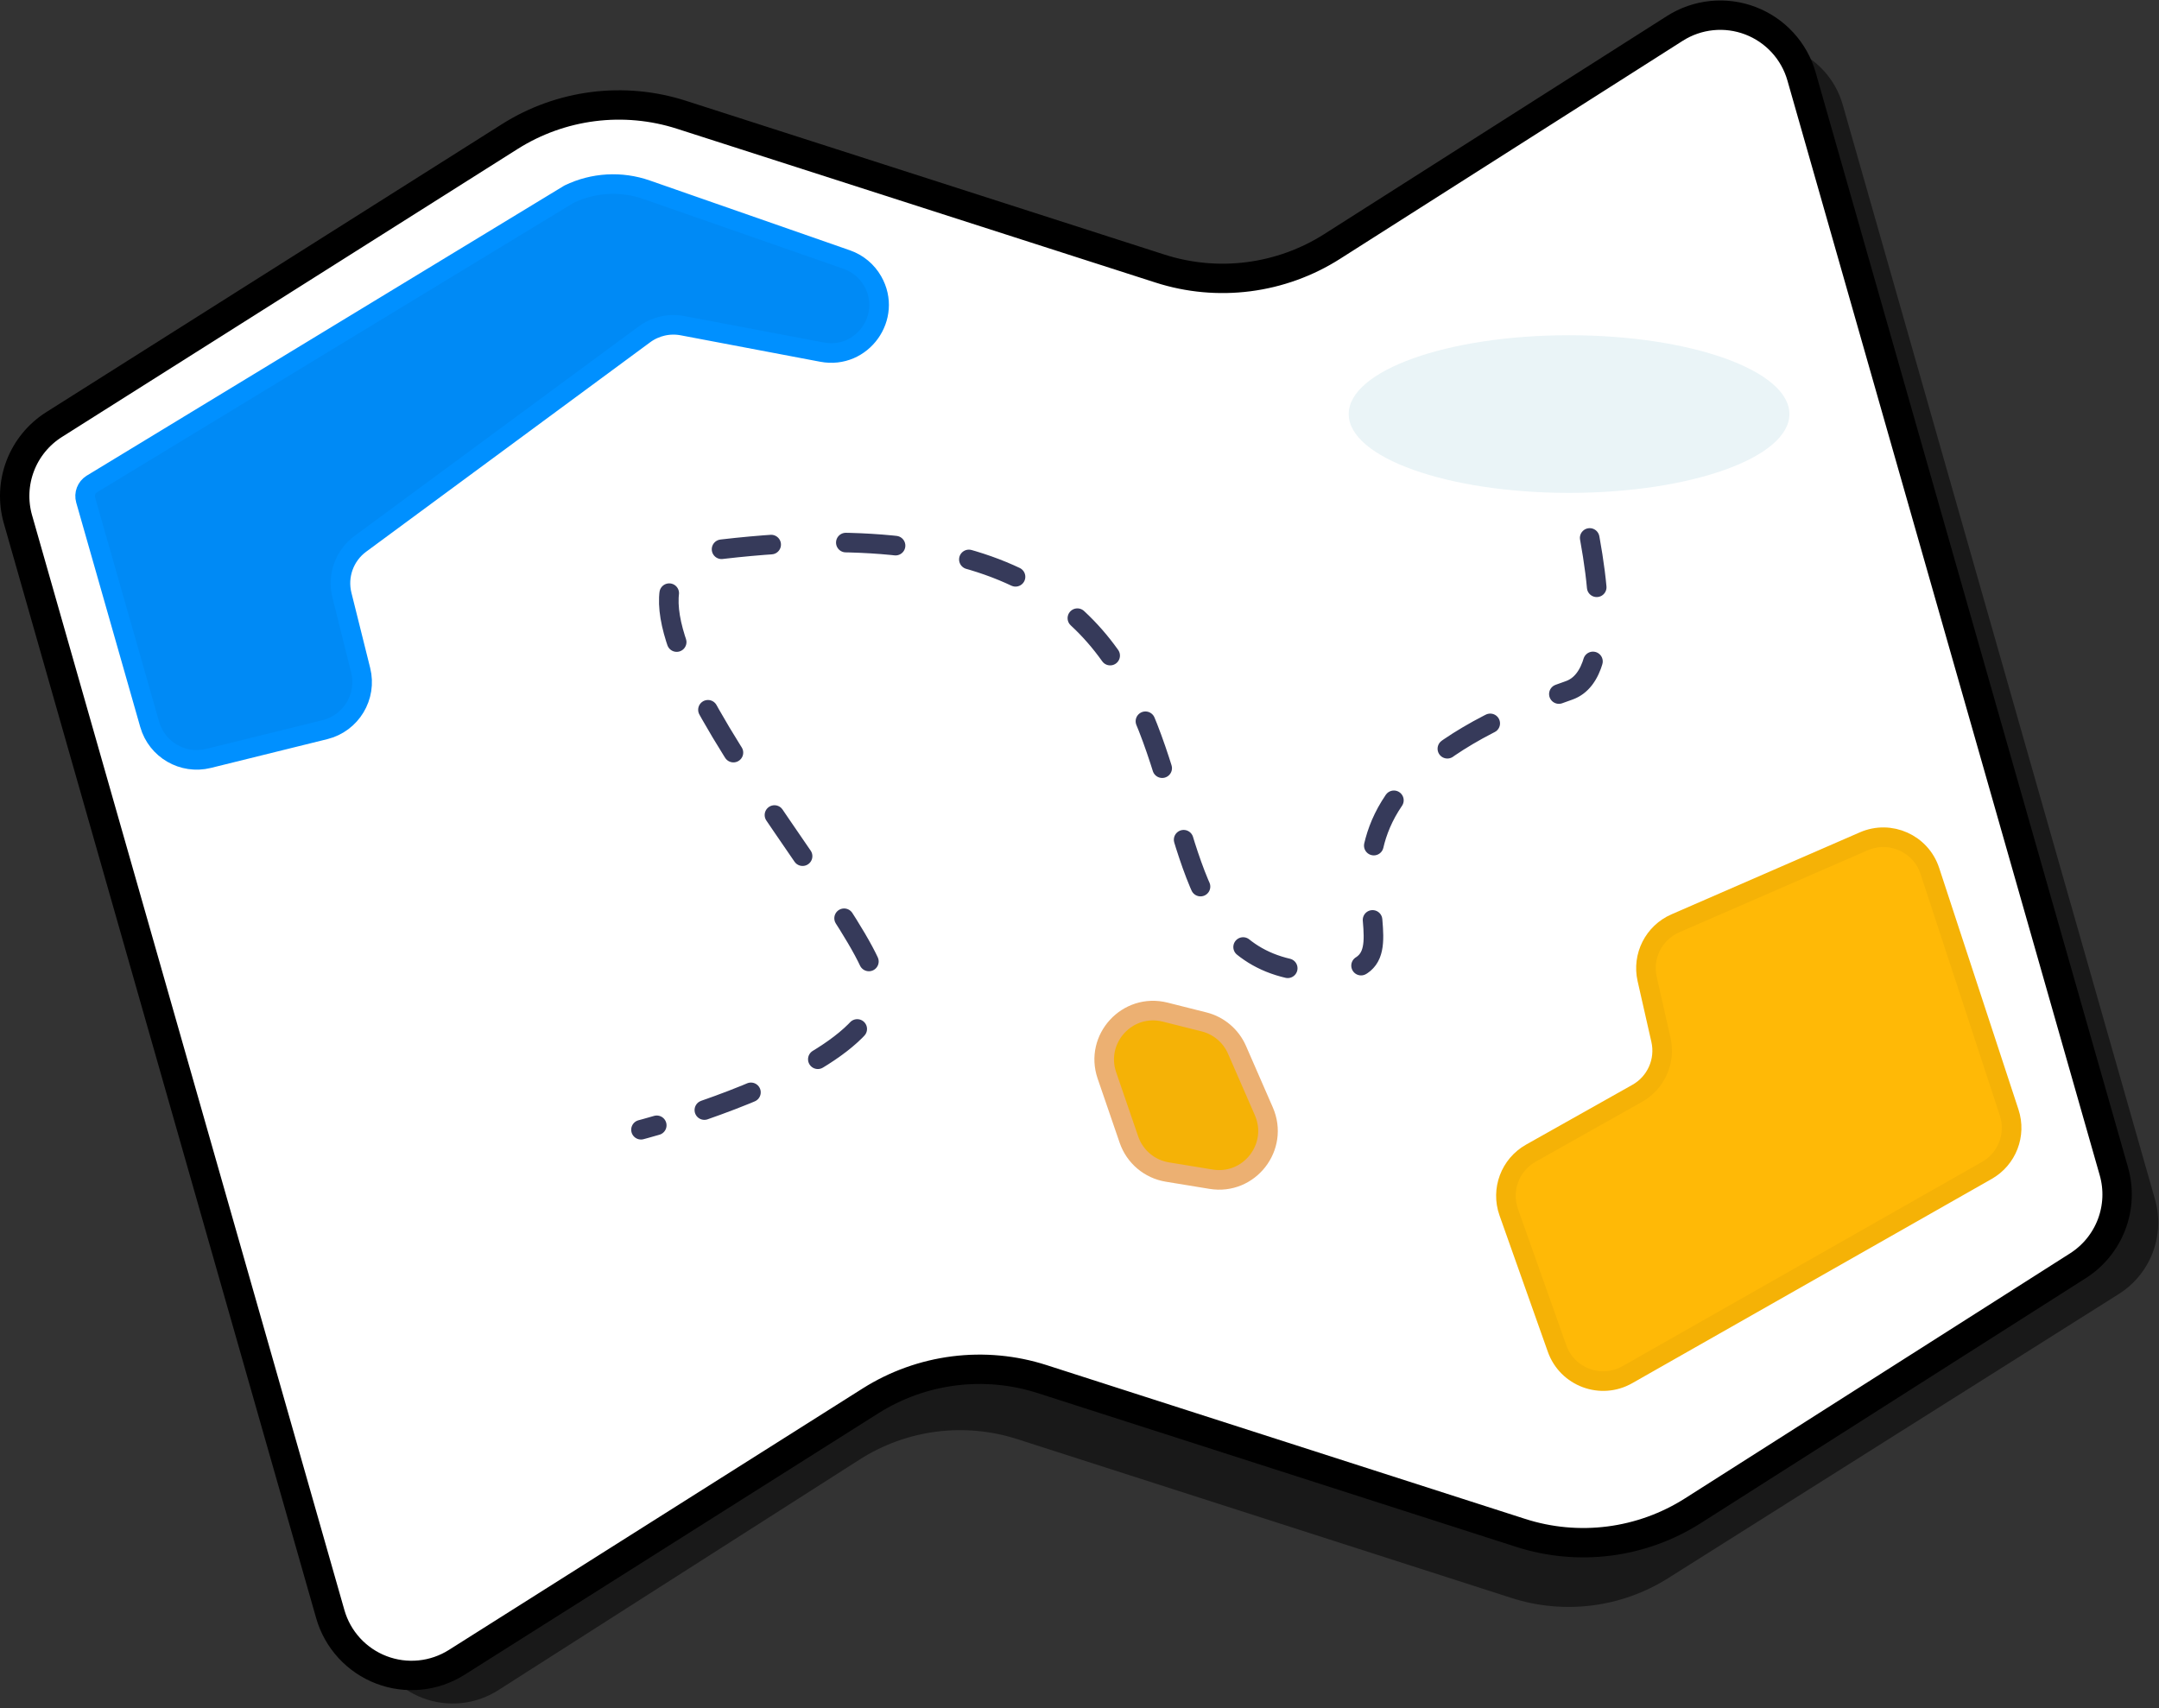 <svg width="441" height="349" viewBox="0 0 441 349" fill="none" xmlns="http://www.w3.org/2000/svg">
<rect x="0" y="0" width="441" height="349" fill="#333333" stroke="none"/>
<path opacity="0.5" d="M432.851 264.31L340.735 322.4C336.024 325.371 330.718 327.273 325.192 327.972C319.666 328.671 314.054 328.15 308.751 326.446L207.778 293.988C202.442 292.273 196.793 291.757 191.234 292.475C185.675 293.194 180.343 295.13 175.618 298.146L101.694 345.336C99.426 346.769 96.855 347.653 94.185 347.919C91.516 348.186 88.821 347.826 86.315 346.869C83.808 345.913 81.559 344.385 79.746 342.407C77.933 340.43 76.606 338.057 75.87 335.477L12.068 111.804C11.045 108.217 11.211 104.396 12.541 100.911C13.871 97.427 16.294 94.467 19.447 92.474L112.545 33.636C117.706 30.374 123.521 28.285 129.578 27.515C135.635 26.746 141.787 27.316 147.6 29.184L245.351 60.606C251.185 62.481 257.361 63.048 263.439 62.267C269.517 61.485 275.348 59.375 280.518 56.085L350.521 11.537C352.788 10.094 355.361 9.2 358.035 8.927C360.709 8.654 363.409 9.009 365.921 9.964C368.434 10.918 370.689 12.446 372.506 14.426C374.324 16.405 375.655 18.782 376.392 21.366L440.184 245.009C441.205 248.587 441.042 252.398 439.721 255.876C438.4 259.354 435.99 262.312 432.851 264.31Z" fill="black"/>
<path d="M424.448 258.571L345.788 308.627C340.618 311.917 334.787 314.028 328.709 314.809C322.631 315.591 316.456 315.024 310.621 313.148L212.864 281.727C207.051 279.859 200.899 279.289 194.842 280.058C188.784 280.827 182.97 282.916 177.808 286.178L93.287 339.597C91.019 341.03 88.449 341.915 85.779 342.181C83.11 342.448 80.415 342.088 77.908 341.131C75.402 340.174 73.153 338.647 71.34 336.669C69.527 334.692 68.2 332.319 67.464 329.739L3.662 106.065C2.639 102.479 2.805 98.657 4.135 95.173C5.465 91.689 7.888 88.729 11.041 86.736L104.134 27.895C109.295 24.634 115.11 22.544 121.167 21.775C127.224 21.006 133.377 21.576 139.19 23.444L236.947 54.866C242.781 56.742 248.956 57.309 255.034 56.527C261.112 55.745 266.943 53.635 272.113 50.344L342.116 5.797C344.383 4.354 346.956 3.461 349.63 3.188C352.304 2.915 355.004 3.269 357.517 4.224C360.029 5.179 362.284 6.706 364.101 8.686C365.919 10.666 367.25 13.042 367.987 15.627L431.779 239.268C432.801 242.846 432.639 246.658 431.317 250.137C429.996 253.615 427.587 256.573 424.448 258.571Z" fill="white"/>
<path d="M203.48 256.443L188.854 215.175L119.734 238.839L98.12 176.216L41.823 187.421L81.294 325.792C81.469 326.399 81.837 326.933 82.342 327.311C82.847 327.69 83.462 327.894 84.093 327.891C84.629 327.889 85.152 327.731 85.599 327.436L165.956 276.65C165.606 276.241 203.48 256.443 203.48 256.443Z" fill="white"/>
<path d="M424.448 258.571L345.788 308.627C340.618 311.917 334.787 314.028 328.709 314.809C322.631 315.591 316.456 315.024 310.621 313.148L212.864 281.727C207.051 279.859 200.899 279.289 194.842 280.058C188.784 280.827 182.97 282.916 177.808 286.178L93.287 339.597C91.019 341.03 88.449 341.915 85.779 342.181C83.11 342.448 80.415 342.088 77.908 341.131C75.402 340.174 73.153 338.647 71.34 336.669C69.527 334.692 68.2 332.319 67.464 329.739L3.662 106.065C2.639 102.479 2.805 98.657 4.135 95.173C5.465 91.689 7.888 88.729 11.041 86.736L104.134 27.895C109.295 24.634 115.11 22.544 121.167 21.775C127.224 21.006 133.377 21.576 139.19 23.444L236.947 54.866C242.781 56.742 248.956 57.309 255.034 56.527C261.112 55.745 266.943 53.635 272.113 50.344L342.116 5.797C344.383 4.354 346.956 3.461 349.63 3.188C352.304 2.915 355.004 3.269 357.517 4.224C360.029 5.179 362.284 6.706 364.101 8.686C365.919 10.666 367.25 13.042 367.987 15.627L431.779 239.268C432.801 242.846 432.639 246.658 431.317 250.137C429.996 253.615 427.587 256.573 424.448 258.571V258.571Z" stroke="black" stroke-width="6" stroke-miterlimit="10"/>
<path d="M130.93 230.786C130.93 230.786 132.129 230.474 134.149 229.884" stroke="#363A5A" stroke-width="4" stroke-linecap="round" stroke-linejoin="round"/>
<path d="M143.874 226.77C158.08 221.829 178.926 212.76 179.176 202.034C179.511 187.784 110.449 116.492 147.577 112.182C271.535 97.795 215.994 200.892 272.528 198.588C296.411 197.614 252.243 164.777 320.483 141.041C330.599 137.523 325.574 111.795 322.18 98.344" stroke="#363A5A" stroke-width="4" stroke-linecap="round" stroke-linejoin="round" stroke-dasharray="10.18 15.26"/>
<path d="M320.867 93.408C320.303 91.39 319.931 90.197 319.931 90.197" stroke="#363A5A" stroke-width="4" stroke-linecap="round" stroke-linejoin="round"/>
<path d="M131.62 68.31C133.859 66.659 136.685 66.015 139.418 66.533L167.905 71.933C176.123 73.491 182.396 64.711 178.26 57.441C177.086 55.378 175.205 53.811 172.964 53.029L132.059 38.757C129.492 37.862 126.774 37.481 124.06 37.636C121.346 37.791 118.689 38.48 116.24 39.662L18.722 98.897C18.199 99.231 17.796 99.725 17.575 100.305C17.353 100.885 17.324 101.521 17.492 102.119L30.571 147.971C32.048 153.15 37.361 156.229 42.588 154.936L66.368 149.056C71.737 147.729 75.008 142.296 73.671 136.929L69.839 121.561C68.859 117.631 70.347 113.498 73.607 111.094L131.62 68.31Z" fill="#008AF5" stroke="#0090FF" stroke-width="4" stroke-linecap="round" stroke-linejoin="round"/>
<path d="M226.1 219.705C223.522 212.196 230.301 204.822 238 206.76L245.949 208.762C248.951 209.518 251.434 211.622 252.673 214.46L258.156 227.027C261.324 234.289 255.191 242.176 247.372 240.894L238.439 239.43C234.806 238.834 231.794 236.29 230.598 232.808L226.1 219.705Z" fill="#F5B206" stroke="#ECB072" stroke-width="4" stroke-linecap="round" stroke-linejoin="round"/>
<path d="M320.497 100.689C295.639 100.689 275.488 93.48 275.488 84.587C275.488 75.694 295.639 68.484 320.497 68.484C345.355 68.484 365.506 75.694 365.506 84.587C365.506 93.48 345.355 100.689 320.497 100.689Z" fill="#EAF4F7"/>
<path d="M336.452 200C335.39 195.315 337.809 190.537 342.213 188.62L380.701 171.866C386.102 169.515 392.356 172.319 394.193 177.917L410.399 227.287C411.883 231.808 409.975 236.749 405.838 239.1L332.41 280.828C326.999 283.904 320.123 281.341 318.044 275.474L308.176 247.627C306.552 243.043 308.461 237.955 312.7 235.571L334.419 223.354C338.274 221.186 340.247 216.742 339.269 212.428L336.452 200Z" fill="#FFB906" stroke="#F5B206" stroke-width="4" stroke-linecap="round" stroke-linejoin="round"/>
</svg>

